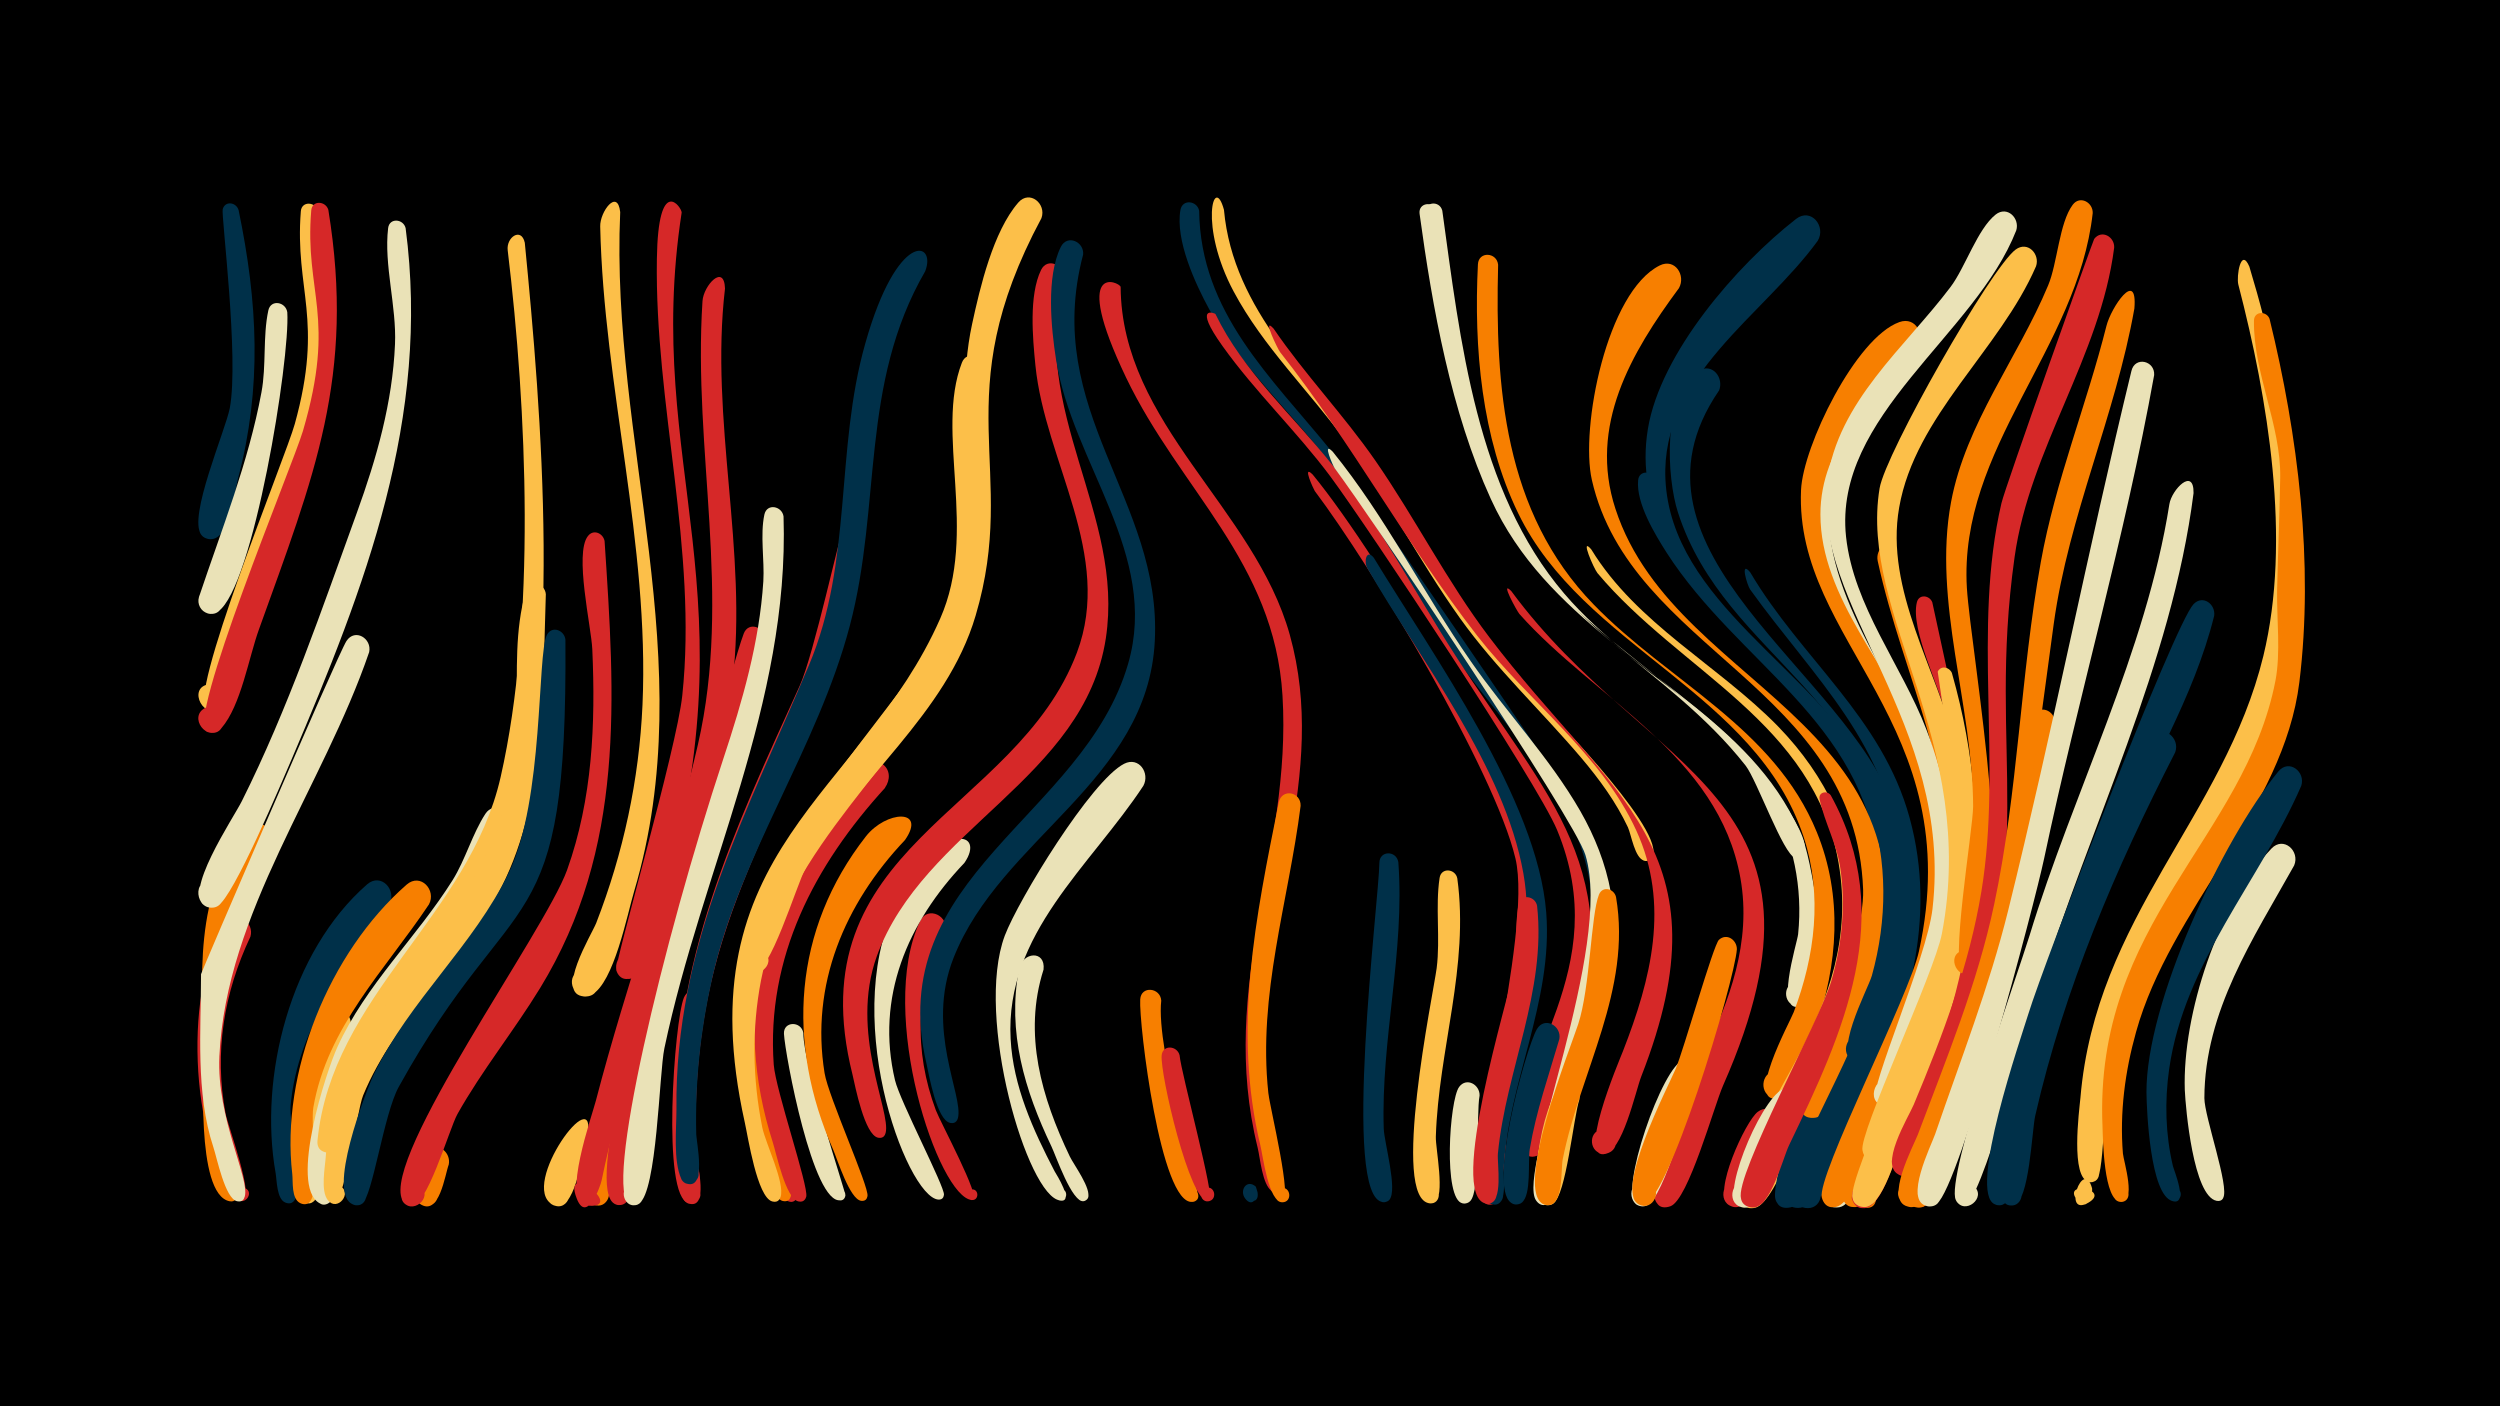 <svg width="1200" height="675" viewBox="-500 -500 1200 675" xmlns="http://www.w3.org/2000/svg"><path d="M-500-500h1200v675h-1200z" fill="#000"/><path d=""  fill="#f77f00" /><path d=""  fill="#d62828" /><path d=""  fill="#d62828" /><path d=""  fill="#fcbf49" /><path d=""  fill="#d62828" /><path d=""  fill="#f77f00" /><path d=""  fill="#eae2b7" /><path d=""  fill="#d62828" /><path d=""  fill="#fcbf49" /><path d=""  fill="#f77f00" /><path d=""  fill="#d62828" /><path d="M-385.5-399.3c9.2 44.4 11.4 85-0.3 129.2-1.7 6.4-4 29.1-13.1 28.9-9.5-0.3-5.7-15.6 2.9-11.4 8.5 4.2-1.4 16.5-7.4 9.1-6.5-8.1 11.6-49.8 13.7-60.6 4.5-24.2-4.2-92.6-3.4-95.5 1.2-4.2 6.5-3.3 7.6 0.4z"  fill="#003049" /><path d="M-379.8-50.4c-12.7 26.9-17.5 55.6-11.9 85 1 5.4 14.5 41.9 8 41.9-5.1-0.1-3.2-8.4 1.4-6.2 4.6 2.2-0.6 9-3.9 5-22.7-27.4-26.1-103.9-4.7-132.2 4.8-6.3 13.1-0.3 11.1 6.5z"  fill="#d62828" /><path d="M-370.2-94.9c-25.7 49.5-29.5 79.4-24.5 142.6 0.5 6.1 11 22.9 8.1 27.5-2.6 4.1-8.4-1.6-4.3-4.2 4.8-3.1 6.7 6.7 1.1 5.6-16.7-3.2-12.1-66.1-12.2-70-1.1-35.4-5.8-78.9 20.8-109 5.4-6.2 13.6 0.7 11 7.5z"  fill="#f77f00" /><path d="M-362.1-350.1c1.4 22.5-16.3 132.1-33.2 143.6-8 5.4-14-9.4-4.4-11 9.5-1.6 8.7 14.4-0.6 11.9-3.3-0.9-5.2-4.5-4.2-7.8 10.8-32.3 23.8-64.7 30-98.3 2.4-12.8 0.6-26.8 3.3-39.3 1.2-5.5 8.4-4.1 9.1 0.9z"  fill="#eae2b7" /><path d="M-347.4-398.9c12.8 76.4-5 123.2-30.3 193.9-4.5 12.5-7.7 33.4-16.1 43.6-7.4 9-17.2-8.8-5.6-10.2 9.9-1.2 8.3 15.3-1.1 12.2-10.9-3.5 37.7-121.4 42-137.1 14-50.5-0.1-64.1 2.9-102.1 0.4-5 6.9-4.6 8.2-0.3z"  fill="#fcbf49" /><path d="M-342.4-399.3c13 79.8-6.9 127.9-33.3 201.4-4.9 13.5-8.6 36.5-18 47.4-6.6 7.6-16.6-5.7-7.4-9.9 10.7-4.9 11.7 15.6 0.5 11.7-10.8-3.7 41.2-128.2 46-144.4 16.2-55.2 0.7-66.3 4-105.9 0.4-5 6.9-4.6 8.2-0.3z"  fill="#d62828" /><path d="M-332.1-5.9c-10.3 17.7-16.2 37.4-16.7 57.9-0.1 4.3 5 27.8-4.3 25.5-5.5-1.4-2.8-10 2.6-8.1 4.6 1.7 2.8 8.8-2.1 8.1-18.3-2.6 1.1-81.6 9.4-91 5.5-6.2 13.7 0.7 11.1 7.6z"  fill="#fcbf49" /><path d="M-322.8-187c-22.2 64.9-68.7 125.1-71.9 194-1.4 29.6 14.6 58.6 12.2 67.3-1.6 5.7-9.8-0.5-4.7-3.5 5.1-3.1 6.8 7.1 1 5.8-5.8-1.2-9.7-21-11.4-26-8.6-26-5.9-56.5-5.9-83 0-0.7 65.6-153.5 69.8-159.9 4.1-6.3 12.3-1.2 10.9 5.3z"  fill="#eae2b7" /><path d="M-313.1-65.8c-20.7 30.2-43.9 58.5-47.4 96.3-0.8 8.3 6.3 41 1.7 45.8-4.3 4.4-10-4.1-4.2-6.3 6.8-2.6 6.6 10-0.1 7.2-4.1-1.7-4-10.7-4.6-14.1-8.2-46.2 7-106.4 43.9-138.6 6.7-5.8 14.4 2.7 10.7 9.7z"  fill="#003049" /><path d="M-305.3-390.5c12 91.2-19.3 171.9-54.7 254.9-4.7 10.9-28 66.5-35.5 70.4-9.2 4.8-13.7-11.8-3.4-12.3 10.4-0.5 7.5 16.5-2.1 12.6-12.4-5 13.4-43 17.1-50.6 22.2-44.4 38.3-91.8 55.2-138.4 9.5-26.2 17.1-52.9 18.3-80.9 0.8-18.1-5.4-38.1-3.3-55.7 0.6-5.1 7.3-4.5 8.4 0z"  fill="#eae2b7" /><path d="M-294.1-65.9c-21 31.5-48.8 58.7-55.5 97.5-1.4 8.2 3 40.9-1.7 45.2-4.8 4.4-10.3-5-4-7 7.3-2.3 6.4 11-0.6 7.7-4.3-2.1-3.4-10.2-3.8-13.9-5.7-48.6 17.6-106.4 54.9-139 6.7-5.8 14.4 2.7 10.7 9.5z"  fill="#f77f00" /><path d="M-284.6 59c-1.8 4.6-4.5 25.4-13.9 18.8-5.4-3.8-0.6-12.4 5.5-9.9 6.1 2.6 3.3 12-3.2 10.9-9.4-1.7-2.5-22.4 1.5-26.3 4.9-4.7 11.3 0.7 10.1 6.5z"  fill="#f77f00" /><path d=""  fill="#fcbf49" /><path d=""  fill="#eae2b7" /><path d="M-256.2-104c-15.3 50.1-61 81.4-77.7 130.2-3.2 9.3-2.2 46.6-7.8 50.9-6.5 5.1-10.6-8.7-2.3-7.9 7 0.6 3.5 11.8-2.7 8.3-14.7-8.5 3.5-63.7 8.6-74.8 13.6-30 38.1-52.7 55.4-80.3 6.2-10 9.4-22.1 15.7-31.8 4.1-6.2 12.3-1.1 10.8 5.4z"  fill="#eae2b7" /><path d="M-248.1-383.5c7.9 80.6 18.9 210.6-8.1 287.1-13.6 38.5-43.3 65-64 99.1-4.5 7.4-17 51.6-23.1 50.5-9.5-1.7-0.7-16 5-8.3 5.7 7.7-10.3 12.2-9.3 2.5 6.9-69.4 72.8-107.9 87.9-174.4 17.1-75.3 12.6-176.4 3.4-252.8-0.8-6.3 6.5-11.3 8.2-3.7z"  fill="#fcbf49" /><path d="M-238-214.8c-1.7 47.4 0.5 96.7-21.1 140.3-17.9 36.2-51.2 62.8-66.6 100.3-3.2 7.8-8.8 54-14.9 51.7-5.9-2.2-2-11.3 3.6-8.4 6.6 3.3-1.1 12.8-5.6 7-3.7-4.5-1.3-16-1-21.4 3.8-60.9 53.8-94.2 77.8-145.8 23.4-50.2 7.4-86.9 18.2-125.2 1.6-5.8 9.2-3.8 9.6 1.5z"  fill="#fcbf49" /><path d="M-228.6-193c1.1 148.9-23.8 113.2-80 214.7-7.2 13-12.6 52.9-17.6 56-6.6 4.1-10.9-8.1-3.2-9 7.7-0.9 6.5 12-0.9 9.5-13.5-4.4 6-54.6 9.8-62.6 17-35.4 47.9-61.7 64.9-97.1 16.7-34.8 13.4-104.6 18.1-113.7 2.4-4.7 8.4-2.3 8.9 2.2z"  fill="#003049" /><path d="M-218.1 45.8c-2.1 6.5-5.3 32.9-13.8 33.1-7.8 0.3-7.5-12 0.3-11.4 9.1 0.7 4.7 15.1-3.2 10.7-16.4-9.1 22.1-61.2 16.7-32.4z"  fill="#fcbf49" /><path d="M-209.8-240.3c5 75.2 10.1 147.4-30.9 214.5-12.6 20.6-27.9 39.5-39.7 60.5-4 7.1-15 46.3-22.9 44.3-8.5-2.2-1.9-15.3 5-9.7 6.8 5.6-4.7 14.6-8.6 6.7-10-20.9 68.5-128.9 79.1-158.4 12.2-34.1 13.7-70.1 12.1-106-0.5-10.9-8.7-45.9-2.1-54.3 2.7-3.5 7.3-1.3 8 2.4z"  fill="#d62828" /><path d=""  fill="#eae2b7" /><path d="M-189.6-3.4c-2.9 10.3-16.3 83.6-24.3 82-7.1-1.5-4.2-12.6 2.7-10.4 6.9 2.2 2.8 12.9-3.8 10-10.2-4.5 9.4-76.7 14.6-86.1 3.5-6.3 11.7-1.9 10.8 4.5z"  fill="#f77f00" /><path d="M-202.3-398.2c-4.9 110.6 39.5 215.7 6.7 326-3.3 11-9.7 44-20.4 49.7-7.8 4.2-13.8-8.5-5.5-11.8 9.6-3.9 12.5 13.1 2.1 12.6-14.6-0.7 3.5-29.9 5.6-35.3 13-33.5 20.6-68.8 22.2-104.7 3.4-77.2-18.6-152.8-20.3-229.6-0.2-7 8.3-18.5 9.6-6.9z"  fill="#fcbf49" /><path d=""  fill="#f77f00" /><path d="M-161.3-18.1c-3.9 20.5-5.7 41.4-5.3 62.3 0.1 6.2 5.1 28 0.5 32.1-5.1 4.4-10.5-5.4-4-7.3 6.5-1.9 7.2 9.3 0.6 8.3-13.1-2-6.8-87.7-2.2-98.5 2.7-6.1 10.7-2.9 10.4 3.1z"  fill="#d62828" /><path d="M-152-361.5c-7.4 63.2 11.1 125.9 3.6 188.9-9.8 82-46.1 158.5-62.8 239.1-0.7 3.4-7.3 21-12 8.7-7.4-19.2 24.9 6 4.4 3.4-11.8-1.4 3-43.2 4.8-50.2 14.9-57.4 35.7-113.2 49-171 16.5-71.8-2.5-140.8 2.2-212.9 0.5-7.5 10.4-18.2 10.8-6z"  fill="#d62828" /><path d="M-172.8-398c-18.8 122.5 36.2 183-11 336.8-2 6.6-5.6 31.7-15 31.1-9.7-0.6-5.2-16.2 3.3-11.5 10 5.4-5.2 18.1-8.7 7.3-1-3.1 29.1-106.6 31.7-131.9 7.4-70-13.3-139.5-12.2-209.5 0.6-41 11.9-24.8 11.9-22.3z"  fill="#d62828" /><path d="M-132.9-193.3c-7.5 73.1-41.4 142.6-56.4 214.4-2 9.6-3.3 52.3-11 56.6-7.1 3.9-11-9-2.8-9.6 8.1-0.6 6.2 12.8-1.5 9.9-15.6-5.9 16.7-111.9 20.8-126.4 7.1-24.8 35.3-133.5 40.8-147.5 2.3-6 10.2-3.1 10.1 2.6z"  fill="#d62828" /><path d="M-123.9-252.1c2.9 90-39 168.9-57.2 255.3-2.5 11.9-3.5 69.2-12.2 74.5-6.7 4.1-10.9-8.2-3.1-9.1 7.8-0.9 6.5 12.1-1 9.6-13.6-4.5 15.7-126.5 44.6-214 9.2-27.8 17.3-55.8 19.2-85.2 0.6-10.1-1.6-22.2 0.5-32 1.2-5.6 8.5-4.1 9.2 0.9z"  fill="#eae2b7" /><path d="M-114.4-4.2c0 16.4 20.5 76.7 20.2 78.1-1 5.3-8.9 0.2-4.5-3 3.7-2.7 6.7 4.4 2.2 5.2-13.2 2.4-26.7-70.1-27.2-79.9-0.3-6.1 8.3-6.2 9.3-0.4z"  fill="#eae2b7" /><path d="M-103.5-91.3c-23.2 35.1-33 77-26.4 118.6 1 6.4 14.9 49.6 9.7 49.6-5.1 0-3.3-8.2 1.3-6.1 3.9 1.8 0.7 7.9-2.9 5.6-4.6-2.8-6.7-15.2-8.3-19.9-17.5-50.9-15.2-109.1 14.6-155.2 5.1-7.8 15.7-0.7 12 7.4z"  fill="#d62828" /><path d="M-94-108.7c-28.1 36.5-43.9 80.6-39.5 126.9 1 9.9 14.4 51.7 13.1 56-1.7 5.8-10-0.7-4.7-3.7 5.2-3 6.8 7.3 0.9 6-5.8-1.3-9-20.2-10.5-25.1-16.7-54.6-8.9-111.6 22.4-159.5 7.9-12 27.5-17 18.3-0.6z"  fill="#f77f00" /><path d="M-85.4-244.5c-5.6 80.7-59.9 145.9-75.1 224.6-4.8 24.8-6.5 50.1-5 75.3 0.2 3.9 5.7 24.7-3.6 22.4-6.5-1.7-1.5-11.6 3.7-7.4 5.2 4.2-3.5 11.1-6.4 5.2-4.5-9.2-3.2-25.8-3.5-35.9-2.6-77.3 28-141.9 59.1-210.4 7-15.4 19.4-73.9 21.4-77.1 3.1-4.7 9.2-1.7 9.4 3.3z"  fill="#d62828" /><path d="M-75.1-121.9c-33.9 37.1-57.2 81.4-53.5 133 0.9 12 16.8 58.4 15.6 63.3-1.5 5.6-9.6-0.4-4.7-3.4 4.9-3.1 6.7 6.9 1 5.7-6.2-1.2-10.7-23.3-12.4-28.5-19.2-59.7-6.3-119.9 32.5-168.6 4.1-5.1 11.6-18.7 20-13 4.1 2.8 4 7.8 1.4 11.5z"  fill="#d62828" /><path d="M-65.6-96.8c-29 30.6-45.5 69.5-38.6 111.9 1.8 11.2 21.4 54.5 20.6 59-0.9 5.1-8.6 0.4-4.4-2.7 4.2-3.1 6.5 5.6 1.4 5-5.5-0.6-11.5-20-13.5-24.6-22.6-51.1-19.2-105.6 15.7-150.3 9.7-12.4 29.4-13.6 18.8 1.7z"  fill="#f77f00" /><path d="M-55.9-369.8c-31.5 54.4-20.8 112-36.2 170.2-15.5 58.8-52.4 109-66 169-5.6 24.6-8.3 49.8-7.7 75.1 0.1 3.8 5 26.4-4.4 23.7-6.6-1.9-1.2-12 4-7.5 5.2 4.5-4 11.3-6.8 5.1-3.9-8.7-2.3-23.8-2.3-33.3-0.9-79.3 33.9-142.4 63.6-213.2 21.1-50 12.5-103.1 27-154.3 15.5-55 34.4-49.2 28.8-34.8z"  fill="#003049" /><path d="M-46.4-52.2c-14.6 26.7-14.9 56.9-4.4 85.1 2 5.4 22 42.5 17.8 43.1-3.5 0.5-4-5-0.5-5.1 3.5-0.2 3.5 5.4 0 5.1-15.9-1-45.7-89.6-24.9-133.8 3.7-7.9 14.6-2.3 12 5.6z"  fill="#d62828" /><path d="M-37.1-85.8c-27.3 28.6-42.7 64.6-33.3 104.3 2.4 10.1 24 51.3 23.5 55-0.6 4.8-8 0.8-4.2-2.3 3.7-3.1 6.3 4.9 1.5 4.6-15.3-1.1-49-91.2-18.1-145.7 20.8-36.5 41-30.9 30.6-15.9z"  fill="#eae2b7" /><path d="M-28.1-323.3c-7.3 44.4 6.8 90.1-12 132.8-26 58.9-81.7 94.3-94.6 161-4.5 23.3-4.1 47.4 0.6 70.7 1.6 7.7 10.9 26.4 8.8 33.3-1.9 5.9-10.2-0.9-4.8-3.9 5.4-3 6.8 7.7 0.8 6.1-7.3-1.9-11.7-31.3-13.2-37.9-29.2-131.4 56.3-156.9 93.8-241.9 18.4-41.7-2.6-89 10.4-122.8 2.3-6.1 10.3-3.2 10.2 2.6z"  fill="#fcbf49" /><path d=""  fill="#d62828" /><path d=""  fill="#eae2b7" /><path d="M0.9-34.6c-9.9 31-0.9 61.5 12.6 89.7 1.8 3.8 10.8 15.9 8.6 20-2.2 4-7.8-1-4.1-3.7 3.7-2.7 6.7 4.2 2.2 5.1-5.6 1.1-13.5-22.1-15.5-26.2-12.9-27-21.3-55-15.6-85 1.6-8.5 12.9-9.4 11.8 0.1z"  fill="#eae2b7" /><path d="M10.3-366.9c-16.3 64.9 29.6 113.3 20.5 173.3-10.3 67.2-87.6 91.3-109.9 152.5-13.3 36.7 6.9 74.5 4.2 84.9-1.4 5.6-9.5-0.3-4.6-3.4 4.9-3.1 6.7 6.8 1 5.7-6.5-1.3-11-24.7-12.3-30.3-27.6-110.2 78.5-125.1 107.7-202.5 17.7-46.9-15.3-91.8-19.9-137.9-1.3-13.1-3.2-33.6 2.7-45.8 3-6.2 11.1-2.5 10.6 3.5z"  fill="#d62828" /><path d="M19.9-377.8c-19.9 75.3 37.9 117.7 34.4 185.5-3.4 67.3-73.9 94.6-96.6 152.1-13.6 34.4 4.9 66.1 2.1 76.9-1.5 5.6-9.6-0.4-4.7-3.4 4.9-3.1 6.7 6.9 1 5.7-6.5-1.3-10.2-23.2-11.4-28.5-21-90 75.5-118.3 96.8-191.9 15.2-52.3-26.8-96.3-34.6-146-2.4-15.2-4.8-39.8 2.3-54.1 3.1-6.2 11.3-2.4 10.7 3.7z"  fill="#003049" /><path d="M-0.1-395.3c-46.5 86.7-10.6 119.9-31.6 190.8-14.1 47.8-57.8 78.7-81.6 121.2-4.3 7.8-17.5 52.2-25.1 50-8.6-2.4-1.6-15.5 5.2-9.7 6.8 5.8-5 14.8-8.8 6.6-14.7-32 79.3-131.8 94.1-161.4 22.9-45.8 4-98.2 14.5-146.6 3.8-17.6 10.1-44.5 22.2-58.4 5.4-6.2 13.6 0.6 11.1 7.5z"  fill="#fcbf49" /><path d="M37.9-362.3c0.5 66 64.2 106.1 81.2 167 18.8 67.4-14 130.1-13.4 197.2 0.1 8.5 10.8 69.6 7.6 70.4-5.4 1.3-5.7-7.9-0.2-6.9 5.5 1.1 1.8 9.6-2.7 6.3-4.5-3.2-5.5-15.7-6.7-20.7-19.4-78.5 16.5-141.3 11.9-217.1-3.9-64.2-49.2-98.7-75.1-152.7-26.9-56.3-3.1-45.9-2.6-43.5z"  fill="#d62828" /><path d="M48.8-122.8c-25.4 38.6-66.4 70.9-63.7 121.5 1.2 22.7 10.8 43.7 21.1 63.5 0.4 0.8 10.1 15.7 2.3 14-3.1-0.7-2.6-5.5 0.6-5.5 3.8 0 3.4 5.9-0.3 5.5-15.5-1.7-41.1-88-26.5-127.1 6.5-17.2 41.5-74.5 57.3-82.5 7.1-3.6 12.5 4.5 9.2 10.6z"  fill="#eae2b7" /><path d="M57.4-19.7c-2.7 23.9 18.5 91.6 17.7 94.3-1.4 5-9 0.9-5.5-3.1 4-4.6 8.8 4.8 2.7 5.4-15.2 1.5-25.7-85.6-25-97.2 0.4-6.7 9.7-5.7 10.1 0.6z"  fill="#f77f00" /><path d="M66.2 6.5c0.7 8.5 17.3 69.1 14.4 70-4.3 1.3-6-5.5-1.6-6.4 4.4-0.9 5.4 6.1 0.9 6.5-8.8 0.8-23.2-61.6-22.3-70.1 0.6-5.2 7.4-4.6 8.6 0z"  fill="#d62828" /><path d="M75.6-398.8c0.6 48.9 34.5 79.7 63.2 115 8.9 11 113.2 162.8 119.3 173.9 7.5 13.4 12.9 27.9 15 43.1 1.2 9 4.7 45.7-6.2 49.8-7.3 2.7-11-9-3.4-10.9 6.5-1.7 10 7.7 4 10.7-14.2 7.2-3.6-29.4-3.3-33.2 1.9-22.6-3.7-44.3-14.7-64-15.2-27-37.1-49.8-54.5-75.3-19.7-29-35.7-60.4-56.9-88.4-18.8-24.7-42.8-46.1-57.7-73.5-6.7-12.3-16.3-33.1-13.8-47.6 1-5.5 8.1-4.4 9 0.4z"  fill="#003049" /><path d="M83.4-349.3c13.3 27.6 37.1 48.6 55.9 72.2 22.9 28.7 39.6 61.2 59.4 91.9 44.5 69.1 83.9 102.5 55.9 190.6-2.8 8.7-8.4 45.7-16.2 49.1-10.9 4.9-8.3-16.6 1.1-9.2 8 6.3-7.3 15.1-8.7 5.1-6.2-41.5 44.7-84.1 16.6-152-9.4-22.7-90.6-145.1-108.9-169.8-16.2-21.7-36-40.5-51.7-62.5-14.5-20.3-3.6-15.7-3.4-15.4z"  fill="#d62828" /><path d="M87.5-399.3c4.4 48.7 42.2 80.7 69 118.2 28.4 39.8 49.7 82.9 83.3 118.9 6.8 7.3 64.4 66 52.2 74.8-4.4 3.1-7.9-5.1-2.6-6.1 5.3-1 5 7.9-0.2 6.6-4.5-1.1-6.2-12.5-7.8-16-5.7-12.1-13.6-22.9-22.2-33.1-19.3-22.8-41.1-43-58.5-67.4-19.6-27.5-35-57.7-54.9-85-17.5-24-39.5-45.2-53.6-71.6-16.9-31.6-9.5-57.1-4.7-39.3z"  fill="#fcbf49" /><path d="M103.6 72.2c1.5 8.9-11.6 1.8-4.8-1.9 7.8-4.2 4.3 12.1-1.1 5-3-3.9 0.8-9.6 5.1-5.7z"  fill="#003049" /><path d="M111.3-342.3c15 22 33.6 41.4 48.8 63.3 19.2 27.7 34.4 58 54.8 84.9 58.9 77.6 115.5 101.9 72.9 210.8-2.7 6.9-9.2 37.3-18 37.1-6.9-0.1-7.8-10.4-1.1-11.7 6.8-1.3 9.8 8.5 3.6 11.2-17.2 7.5 5-44.3 6.7-48.7 13.5-34.6 22.7-70.5 6.4-106-16.9-36.8-51.8-62-76.3-93.4-34-43.7-60.1-92.5-94.6-136.1-1.1-1.3-9-17.7-3.2-11.4z"  fill="#d62828" /><path d="M124.3-113.2c-5.9 46.4-20.6 90.4-15.5 137.8 0.7 6.9 12.1 52.8 6.5 52.5-4-0.3-4.3-6.3-0.3-6.9 4.6-0.7 5.4 6.7 0.7 6.9-6.8 0.3-9.5-22.4-10.7-27.2-13.4-55.8-2.3-109.5 8.8-164.7 1.4-6.9 10.7-5.2 10.5 1.6z"  fill="#f77f00" /><path d="M130.1-272.2c32.5 39.5 106.3 162.2 109.8 211 2.2 30.7-8 59.4-14.9 88.7-1.8 7.5-2.6 48.4-8.1 50.4-7.8 2.8-7.2-11.6 0.3-8.3 6.4 2.9-0.5 12.3-5.1 7-10.3-11.8 24-128.3 15.3-164.6-10.1-42.4-68.9-139.9-96.3-176.3-0.4-0.5-6.4-13.3-1-7.9z"  fill="#d62828" /><path d="M139.7-283.2c25.4 31.3 43.3 67.5 66.2 100.5 16.9 24.4 37.9 46.3 52.7 72.1 6.9 12.1 12.1 25.1 14.6 38.9 6.4 35.3-6.8 67.9-17.5 100.7-2.5 7.6-7.3 47.7-13.3 49.1-7.5 1.8-7.7-11.1-0.2-9.5 8.9 1.8 0.2 15-4.9 7.6-9.4-13.5 37.2-121.3 23.7-165.8-5.3-17.6-103.1-162.5-120.4-185.7-0.5-0.6-6.3-13.4-0.9-7.9z"  fill="#eae2b7" /><path d=""  fill="#eae2b7" /><path d="M159.4-232.3c28.3 46.6 78.6 116.3 82.8 170.4 3.3 42.8-18.4 81.5-20.5 123.7-0.2 3.5 2.4 18.8-6 16.1-4.9-1.6-3.3-9.2 1.9-8.7 5.2 0.5 5.2 8.3 0.1 8.9-8.9 1-5.7-20.6-5.5-24.9 2.3-45.6 27.3-87.7 19-134.1-9.2-51.4-49.2-101.8-74.9-146.4-1.8-3.1-0.4-9.4 3.1-5z"  fill="#003049" /><path d="M171.2-86.2c3.2 43-8.4 85.1-7 128 0.2 6.4 6.8 29.6 2.7 34-4.1 4.4-9.8-3.7-4.2-6 5.5-2.3 7.3 7.5 1.3 7.2-20.4-0.8-2-145.6-1.9-162.8 0-6 8.1-6.1 9.1-0.4z"  fill="#003049" /><path d="M189.5-398.8c10.5 68.8 21 148 74.2 198.2 23.6 22.3 52.3 38.7 74.4 62.6 4.9 5.3 36.1 43.1 26.5 49.3-4.7 3.1-8-5.7-2.4-6.4 5.6-0.8 4.9 8.5-0.5 6.9-5.8-1.7-18.3-37.2-23.8-44.3-37.8-48.1-95.7-69.6-122.3-128-19.1-41.9-28-91.5-34.2-136.9-0.7-5.4 6.7-6.3 8.1-1.4z"  fill="#eae2b7" /><path d="M192.3-398.9c8.6 62.1 16.3 134.4 58.6 183.9 36.2 42.3 93.7 63.8 114.8 118.7 3.9 10.2 17.4 79.3-2.6 79.3-6.9 0-8-10.2-1.3-11.7 6.7-1.5 10 8.3 3.7 11.2-14.7 6.8-2.8-29.9-2.4-34.1 2.3-22.3-2.3-44.6-13.1-64.2-32.1-58-102.2-79.3-131.7-140.8-20.5-42.8-28.8-94.2-34.2-141.1-0.6-5.5 6.9-6.3 8.2-1.2z"  fill="#eae2b7" /><path d="M199.5-78.4c5.8 42.2-9 82.2-10.3 124-0.2 5.6 4.7 29-0.7 31.6-5.8 2.7-8.1-7.6-1.8-7.6 5.5-0.1 5.1 8.6-0.4 8-19-1.9 1.6-100.1 3.3-112.9 1.8-14.3-0.7-29.4 1.4-43.3 0.8-5.2 7.6-4.4 8.5 0.2z"  fill="#fcbf49" /><path d="M210.2 25.9c-1.7 8.8 0.6 46.2-4.6 50.7-5.1 4.4-10.4-5.4-4-7.3 6.5-1.9 7.2 9.3 0.5 8.3-9.5-1.5-6.4-49.7-1.7-55.9 3.6-4.8 10-1 9.8 4.2z"  fill="#eae2b7" /><path d="M219.1-372.9c-1.5 58.5 2.8 118.7 45.8 163 36 37.2 86.6 58.9 107.2 109.4 12.5 30.6 10.2 63.7-0.8 94.4-2.5 7-9.4 35-19.6 33.2-7.5-1.3-6.8-12.7 0.9-13.1 7.6-0.3 9.4 11 1.9 13-18.1 4.8 4.9-36.8 6.5-41.2 10.2-27 13.9-56 4.8-83.9-22.9-69.9-105.8-90.9-137.1-155.6-17.6-36.3-21.3-79.5-19.3-119.4 0.3-6.4 9.1-5.9 9.7 0.2z"  fill="#f77f00" /><path d="M225.4-216.3c66 89.6 163.5 97.2 101.7 237.3-4.3 9.7-16.7 55-25.3 58-12 4.2-7.3-18.3 2-9.7 7.9 7.3-9 15.4-9.7 4.6-2.7-39.4 52.3-90.6 41.3-152.4-10.5-59.2-69.6-85.7-106.1-126.8-1.2-1.4-9.6-16.7-3.9-11z"  fill="#d62828" /><path d="M237.8-65.2c4.5 41.2-14.9 78.7-18.8 118.8-0.5 4.8 2.9 24-4.8 24.2-6 0.1-5.7-9.4 0.3-8.9 6 0.5 4.6 9.9-1.3 8.8-18.5-3.7 11.1-99.2 13.4-112.3 1.8-10.2 0.4-21.2 2.3-31.2 1-5.4 8-4.2 8.9 0.6z"  fill="#d62828" /><path d="M248.5-1.3c-5.1 17.5-11.2 34.8-14.2 52.8-1 5.9 0.9 22.4-3.9 25.7-6 4.3-10.8-7-3.5-8.3 7.3-1.3 6.8 10.9-0.3 9-13.9-3.6 5.7-74.6 11.1-83.9 3.7-6.3 11.9-1.6 10.8 4.7z"  fill="#003049" /><path d="M258.1 27.8c-2.9 8.7-6.3 46-12.6 49.9-6.6 4.1-10.9-8.1-3.1-9.1 7.7-0.9 6.5 12-1 9.6-9.4-3.1 0-57.6 10.6-58.2 4.5-0.3 6.8 3.9 6.1 7.8z"  fill="#fcbf49" /><path d="M263.8-236.3c21.9 35.8 61 55.6 89.7 85 47.2 48.6 47.8 110.1 20.4 169-4.9 10.5-20.9 59.4-31.3 62-11.2 2.7-8.4-17.1 1.6-11.4 11.8 6.7-9.7 18.8-9.2 5.2 1.2-41.5 60.1-86.8 47.5-159.4-11.7-67.5-75.9-91.5-115.7-139-1.8-2.2-8.6-17.9-3-11.4z"  fill="#fcbf49" /><path d="M275.7-69.4c7.6 44.6-17.2 83.6-25.6 125.9-1 5 0.6 22.7-7.7 21.9-6.6-0.7-5-11 1.5-9.7 6.5 1.4 3.8 11.5-2.5 9.5-15.6-5.1 12.6-75.7 16.1-86.5 5.8-17.6 6.1-52.5 10-62.3 1.8-4.4 7.3-2.8 8.2 1.2z"  fill="#f77f00" /><path d=""  fill="#d62828" /><path d="M294.7-269.7c2.9 45.4 46.3 73.5 74.3 104.1 49.4 53.9 52.1 120.1 22 184.5-4.8 10.3-21.1 58.3-31.4 60.6-13.4 3-5.5-20.7 3.4-10.2 7.6 8.9-11.7 15.4-11 3.8 2.1-40.4 57.6-85.1 49.8-158-7.4-69.3-67.6-96.6-101.8-149.8-5.6-8.8-14.7-23.7-13.7-34.7 0.4-5.2 7.1-4.7 8.4-0.3z"  fill="#003049" /><path d="M305.9-361.7c-23 31.1-43.5 66.1-30.5 105.9 29.9 91.8 170.7 101.9 118.8 248.1-3.1 8.8-12.5 42.8-22.9 44.2-12.2 1.7-7.1-19.2 2.9-11.9 10 7.2-8 18.8-10.3 6.6-0.5-2.8 31.4-76.1 30.4-104.2-3.6-97.4-111.5-114.6-130.2-196.6-5.7-25 7.2-90.4 32.6-103 7.3-3.6 12.6 4.8 9.2 10.9z"  fill="#f77f00" /><path d="M315.4 17.5c-4.3 10-16.5 57.7-24.9 61-8.3 3.3-10.7-11.4-1.8-10.8 8.9 0.5 4.9 14.8-3 10.6-9.2-4.9 12.4-67.5 22.6-69.6 5.4-1.1 8.5 4.2 7.1 8.8z"  fill="#eae2b7" /><path d="M325.1-312.5c-53.1 77.5 62.2 135.1 84.4 201.1 16.4 48.5 3.2 95.9-18.4 140.2-3.9 8-20.6 55-30.7 50.4-6.6-3.1-3.1-13.4 4-11.8 7.1 1.6 6 12.4-1.3 12.4-14.7 0 2.3-28.1 4.5-33 17.9-38.4 39.9-75.5 40-119.2 0.1-92.5-79.3-110.5-102.2-181.7-5.3-16.3-7.8-56.8 9.9-67.9 6.6-4.1 12.4 3.4 9.8 9.6z"  fill="#003049" /><path d="M333.7-44.4c-0.9 14.6-34.1 126.3-45.9 122.9-7.4-2.1-3.4-13.6 3.7-10.6 7.1 2.9 1.9 13.9-4.9 10.2-11.8-6.4 13.8-55.9 17.7-65 3.8-8.9 18.1-59.6 20.8-62 3.8-3.4 8.6 0.1 8.6 4.5z"  fill="#f77f00" /><path d="M340.1-225.3c24.4 41.4 63.3 69.5 76.5 117.8 13.5 49.2-1 95.8-22.6 140-3.8 7.7-18.7 51.5-28.8 46.8-6.6-3.1-3.1-13.5 4-11.9 7.2 1.6 5.9 12.5-1.4 12.5-15.4 0 4.8-33.5 7.2-38.6 19.5-40.8 40.8-80.8 37.1-127.5-4.4-55.7-41.5-88.3-72-130.8-1.5-2.1-5.1-14.4 0-8.3z"  fill="#003049" /><path d="M353.6 41.8c-3.5 7.2-12.1 38.1-20.9 37.5-8.3-0.6-6.7-13.7 1.5-12.2 9.6 1.7 3.3 16.7-4.6 11.1-7.7-5.4 8.2-40 14.1-44.5 5.8-4.4 11.9 2.1 9.9 8.1z"  fill="#d62828" /><path d="M363.1 31.9c-3.9 8-17 48.4-26.1 47.7-8.4-0.7-6.6-13.8 1.6-12.3 9.6 1.8 3.2 16.8-4.7 11.1-8.1-5.8 14-56.9 23.8-56 5 0.5 6.8 5.3 5.4 9.5z"  fill="#eae2b7" /><path d="M372.5-384.4c-26 35.8-75.3 64.7-73.1 114.4 2.7 58.9 71.4 91.1 97.2 139.2 17.3 32.4 21.1 69.8 12.3 105.3-1.7 6.8-7.8 40.3-19.4 34.6-6.7-3.3-2.8-13.8 4.4-12.1 7.3 1.8 5.7 12.9-1.7 12.7-14.3-0.4 4.6-35.2 6.3-41.4 7.4-26.6 7.6-54.8-1-81.1-21.5-66-119.1-105.1-106.5-181.4 6-36.3 42.5-78.4 71.1-100.7 7.2-5.6 14.6 3.6 10.4 10.5z"  fill="#003049" /><path d="M378.8-118.2c31.9 57.8 5.9 114-20 167.8-3.1 6.4-9 30.7-17.7 30-11.5-1-2.5-18.9 5.2-10.3 6.5 7.4-7.7 15.3-10.6 5.9-3.2-10.8 38-85.8 43.3-104.2 5.1-17.5 7-35.9 4.4-54-1.7-11.9-7.6-22.1-10-33.4-0.7-3.4 3.7-4.4 5.4-1.8z"  fill="#d62828" /><path d="M391.8-294.5c-10.2 15.1-15.7 32.6-13.5 50.9 6.2 49.4 47.4 87.9 55.4 138.3 8.1 51.2-7.5 97.8-29.2 143.4-3.5 7.3-15.4 45.6-25.5 41-6.6-3.1-3.2-13.4 3.9-11.9 7.1 1.6 6 12.4-1.3 12.4-14.2 0 1.3-26 3.3-30.5 15.8-35.2 34.7-69.1 40-107.9 13-95.9-45-118.9-55.6-189.8-2.4-15.9-0.6-41.9 11.4-54.3 5.9-6.2 14.1 1.4 11.1 8.4z"  fill="#eae2b7" /><path d="M400.6 75.5c-4.1 7.1-15.3 2.7-11.4-5.1 7.4-14.5 19.1 13.7 3.7 8.8-14.8-4.7 9.2-23.8 8.6-6.3z"  fill="#f77f00" /><path d="M408.9-234.7c3.6 35.7 24.1 68.1 31.3 103.2 12.5 60.9-2.9 116.4-28.4 171.6-3.5 7.5-12.7 40.2-22 39.3-9.9-1-4.8-16.7 3.8-11.7 10 5.9-6 18.3-9.2 7.2-2.8-9.6 43.1-87.2 49.5-141.6 7.3-60.9-20.2-106.9-32.6-164-1.3-6.2 5.5-11.2 7.6-4z"  fill="#f77f00" /><path d="M420-332.7c-20.9 22.8-46.2 46.3-46.2 79.6 0 40.2 33.6 73.5 47.8 109.3 25.1 63.2 9.5 124.2-18.6 183-3.5 7.4-13.6 41.3-23.1 40.2-9.9-1.1-4.6-16.8 3.9-11.6 10 6-6.2 18.4-9.3 7.1-2.8-10 42-96.9 46.6-118.3 24-109.7-59.8-148.2-56.6-221.4 0.9-20.9 26.2-73.1 47.2-80.6 8.1-2.9 12.7 6.6 8.3 12.7z"  fill="#f77f00" /><path d="M427.5-210.9c24.4 112.5 35.7 146.8-14 256.9-3.1 6.8-10 34.7-19.2 33.9-9.8-0.9-4.9-16.5 3.7-11.6 10 5.8-5.8 18.3-9.1 7.1-1.9-6.3 42.4-102.3 47.7-132.1 5.8-32.7 4.6-66.4-2.2-98.8-2.9-13.9-17.6-42.1-14.3-55.4 1-4.1 6.1-3.4 7.4 0z"  fill="#d62828" /><path d="M436.9-177c22.5 79.1 10.5 148.1-22.9 221.9-3.1 7-10.3 35.3-19.4 34.5-11.5-1.1-2.4-19 5.2-10.3 6.5 7.4-7.8 15.4-10.6 5.9-2.7-9.1 40.8-100.5 45.4-121.1 10.4-46.3-4.7-131.3-4.5-131.5 1.6-3.2 5.6-2.2 6.8 0.6z"  fill="#fcbf49" /><path d=""  fill="#fcbf49" /><path d="M458.1-11.1c-3.6 11.3-28.7 93.7-38.5 90.1-7.6-2.7-2.7-14.4 4.6-10.9 7.3 3.5 1.1 14.6-5.8 10.4-9.6-6 22.4-84.6 28.9-94.7 4-6.3 12.2-1.3 10.8 5.1z"  fill="#d62828" /><path d="M467.8-389.4c-19.6 50.2-87.9 88.9-81.7 147 3.6 33.4 26.7 61.7 38.5 92.4 19.4 50.1 16.9 104.1-2.6 153.6-2.6 6.5-7.8 28.9-17.3 27.4-10.3-1.7-3.8-17.7 4.8-11.9 8.6 5.9-4 17.7-9.3 8.8-3.1-5.3 24.7-68.2 27.4-91.6 10.3-89.3-58.6-146-50.6-205.3 5.2-38.4 37.3-64.1 59.3-93.3 7-9.3 12.9-27.8 21.6-34.7 5.6-4.4 11.7 1.8 9.9 7.6z"  fill="#eae2b7" /><path d="M477.3-372.2c-17.4 40.2-58 71.7-65.7 115.8-7 39.7 18.4 78.1 27.4 115.5 13.5 56.7 4.2 112.3-19.3 165-3.1 6.9-10.6 34.5-20.3 33-11.9-1.8-1.3-19.9 6.1-10.4 6.3 8.1-9.1 15.5-11.5 5.5-1.9-8.1 34.4-84.9 38.1-104 17.6-92.1-39.9-153.1-29.9-213.8 2.7-16.6 53.4-105.8 65.3-114.6 5.8-4.3 11.8 2.2 9.8 8z"  fill="#fcbf49" /><path d="M486.3-153.2c-11.2 70.9-26.2 136.2-51.4 203.5-2.9 7.9-4.7 20-9.5 26.8-5.5 7.7-16-3.9-7.8-8.6 9.6-5.5 12.3 13.5 1.6 10.9-12.8-3.1 17.6-68.9 21.2-78.8 16.3-44.5 27.9-138.5 35.6-156.7 2.6-6.1 10.5-2.9 10.3 2.9z"  fill="#f77f00" /><path d="M504.5-397.7c-7.2 64.9-64.4 112.9-60.4 179.9 1.9 30.9 26.5 165 3.2 184-7.1 5.8-13.9-7.7-5.1-10 8.8-2.3 9.4 12.9 0.4 11.2-7.2-1.3 4.5-69.5 4.5-80.3-0.1-48.3-19.5-98.2-10.6-146.1 7.1-37.9 32-69 46.6-104 4.5-10.7 5.3-30 11.8-38.7 3.5-4.7 9.8-1.1 9.6 4z"  fill="#f77f00" /><path d="M504.2 70.4c0.4 3.7-2.5 11.4-7 5.9-8.2-10 16.4-5.5 5.2 1-12.8 7.3-2.4-22.2 1.8-6.9z"  fill="#fcbf49" /><path d="M514.8-381.1c-6.7 52.4-40.5 96.3-47.8 148.5-13.6 96.6 13.9 141.1-28.9 249-4.2 10.5-11.1 41.2-20.7 47.1-8.5 5.2-13.9-10.4-4-11.6 9.9-1.2 8.2 15.3-1.2 12.2-11.2-3.6 4-28.1 6.4-33.9 14-33.4 26.6-66.7 32.5-102.5 10.1-61.5-4.5-125.7 9.6-186.2 1.8-7.8 43.9-125.9 44.5-126.8 3.6-4.7 9.9-1 9.6 4.2z"  fill="#d62828" /><path d="M524.5-351.9c-9.1 51.5-31.5 99.2-38.7 151.3-12.1 87.9-19.3 162-52.1 245.8-3.7 9.3-5.9 23.6-11.8 31.7-5.6 7.7-16.1-4.2-7.7-8.8 9.8-5.4 12.2 13.8 1.4 11-11.2-2.9 2.8-28.9 5-34.6 13.7-36.5 28.5-72.1 36.6-110.4 11.5-54.3 12.6-109.9 22.4-164.4 7-38.8 21.9-75.2 31.5-113.3 2.2-8.8 15-27.8 13.4-8.3z"  fill="#f77f00" /><path d="M534-320c-14 77.9-36.4 154.5-52.8 232-4.6 21.8-40.5 157.5-51.5 165.8-7.4 5.6-13.9-8.4-4.8-10.4 9.1-2 9.1 13.5 0 11.5-11.2-2.5 2-28.9 4-34.6 12.2-35.7 25.9-70.5 35-107.2 21.3-86 38.3-173.1 59.2-259.1 1.7-7.1 11.3-4.9 10.9 2z"  fill="#eae2b7" /><path d="M544.1-138.9c-28.7 56-53.1 112.9-67.2 174.5-1.6 7.1-2.8 41.4-10.3 42.9-7.8 1.6-7.6-11.6 0.1-9.8 6.6 1.6 3.6 11.9-2.8 9.6-11.8-4.2 5.2-59.7 7.6-69.1 10.3-39.3 35.6-126.1 61.5-155.6 5.4-6.2 13.6 0.7 11.1 7.5z"  fill="#003049" /><path d="M552.9-263.3c-10.4 82-50 160.2-74.4 239-3.8 12.2-28.3 105.1-36 103.2-8.5-2.1-2-15.2 4.8-9.7 6.8 5.5-4.5 14.6-8.5 6.8-5.2-10.5 29.9-109.1 35.4-127 20.9-68.7 55.9-135.9 67.1-207 1.1-7 11.8-18 11.6-5.3z"  fill="#eae2b7" /><path d="M562.8-204.4c-9.8 39.4-31.6 74.2-47.6 111.1-14.9 34.4-26.6 70.3-37 106.3-3 10.6-8.2 60.5-16.2 64.8-7.3 3.9-10.9-9.3-2.8-9.7 8.2-0.5 6 13-1.6 10-13.4-5.3 12.6-80.3 16.1-91.7 7.2-23.5 69.8-186.5 79.2-196.4 4.5-4.7 10.7 0.1 9.9 5.6z"  fill="#003049" /><path d=""  fill="#f77f00" /><path d="M579.7-372c19.8 65.3 34.2 152 9.8 217.5-20.8 55.9-62.1 100.1-76.3 159.3-3.5 14.6-2.7 58.1-6.9 61.6-5.3 4.4-10.5-5.7-3.9-7.5 6.6-1.8 7.1 9.6 0.4 8.4-9.1-1.6-4.8-34-4.2-40.3 7.3-86.8 69.1-135.4 87.8-212.1 13.6-55.9 2.2-123.5-12-178.3-1-3.9 1.2-18.2 5.3-8.6z"  fill="#fcbf49" /><path d="M589.4-346.9c13.7 55.9 21.3 117.3 14.3 174.3-7.5 61.2-62 108.8-78.4 168-5.3 18.9-7.9 38.7-6.3 58.3 0.3 3.6 6.9 24.3-1.4 23.2-4.3-0.6-4.1-7.1 0.2-7.4 5-0.4 5.3 7.6 0.2 7.4-8.3-0.2-8.6-30.4-8.8-36.2-4.2-97.7 68.3-138.2 83-213.9 2.6-13.4 0.6-29.9 0.8-43.1 0.4-18.2 1.2-36.4 1.5-54.5 0.4-25.2-13-50.5-12.6-75.3 0.1-4.7 6.1-4.7 7.5-0.8z"  fill="#f77f00" /><path d="M601.2-84.6c-19.6 35.1-43 69.9-43.1 111.7 0 8.9 12.2 42.8 9 47.9-2.6 4.1-8.3-1.5-4.2-4.1 4.7-3.1 6.7 6.5 1.1 5.5-11.2-2.1-14.9-44.4-15.3-53.2-1.2-36.2 16.1-89.1 41.6-115.9 5.8-6.1 13.8 1.2 10.9 8.1z"  fill="#eae2b7" /><path d=""  fill="#003049" /><path d="M604.6-122.8c-20.1 46.2-56 84.4-63.4 135.9-2.2 15.5-1.8 31.4 1.8 46.6 0.4 1.8 7.9 19.7-0.6 16.7-4.2-1.5-1.4-7.9 2.6-6 3.4 1.7 1.5 7-2.2 6.1-10.7-2.6-12.4-43.4-12.5-52.1-0.2-43 36.1-120.9 63.3-154.1 5.1-6.2 13.2 0.2 11 6.9z"  fill="#003049" /><path d=""  fill="#eae2b7" /><path d=""  fill="#fcbf49" /><path d=""  fill="#eae2b7" /><path d=""  fill="#003049" /><path d=""  fill="#d62828" /><path d=""  fill="#eae2b7" /><path d=""  fill="#f77f00" /><path d=""  fill="#003049" /></svg>